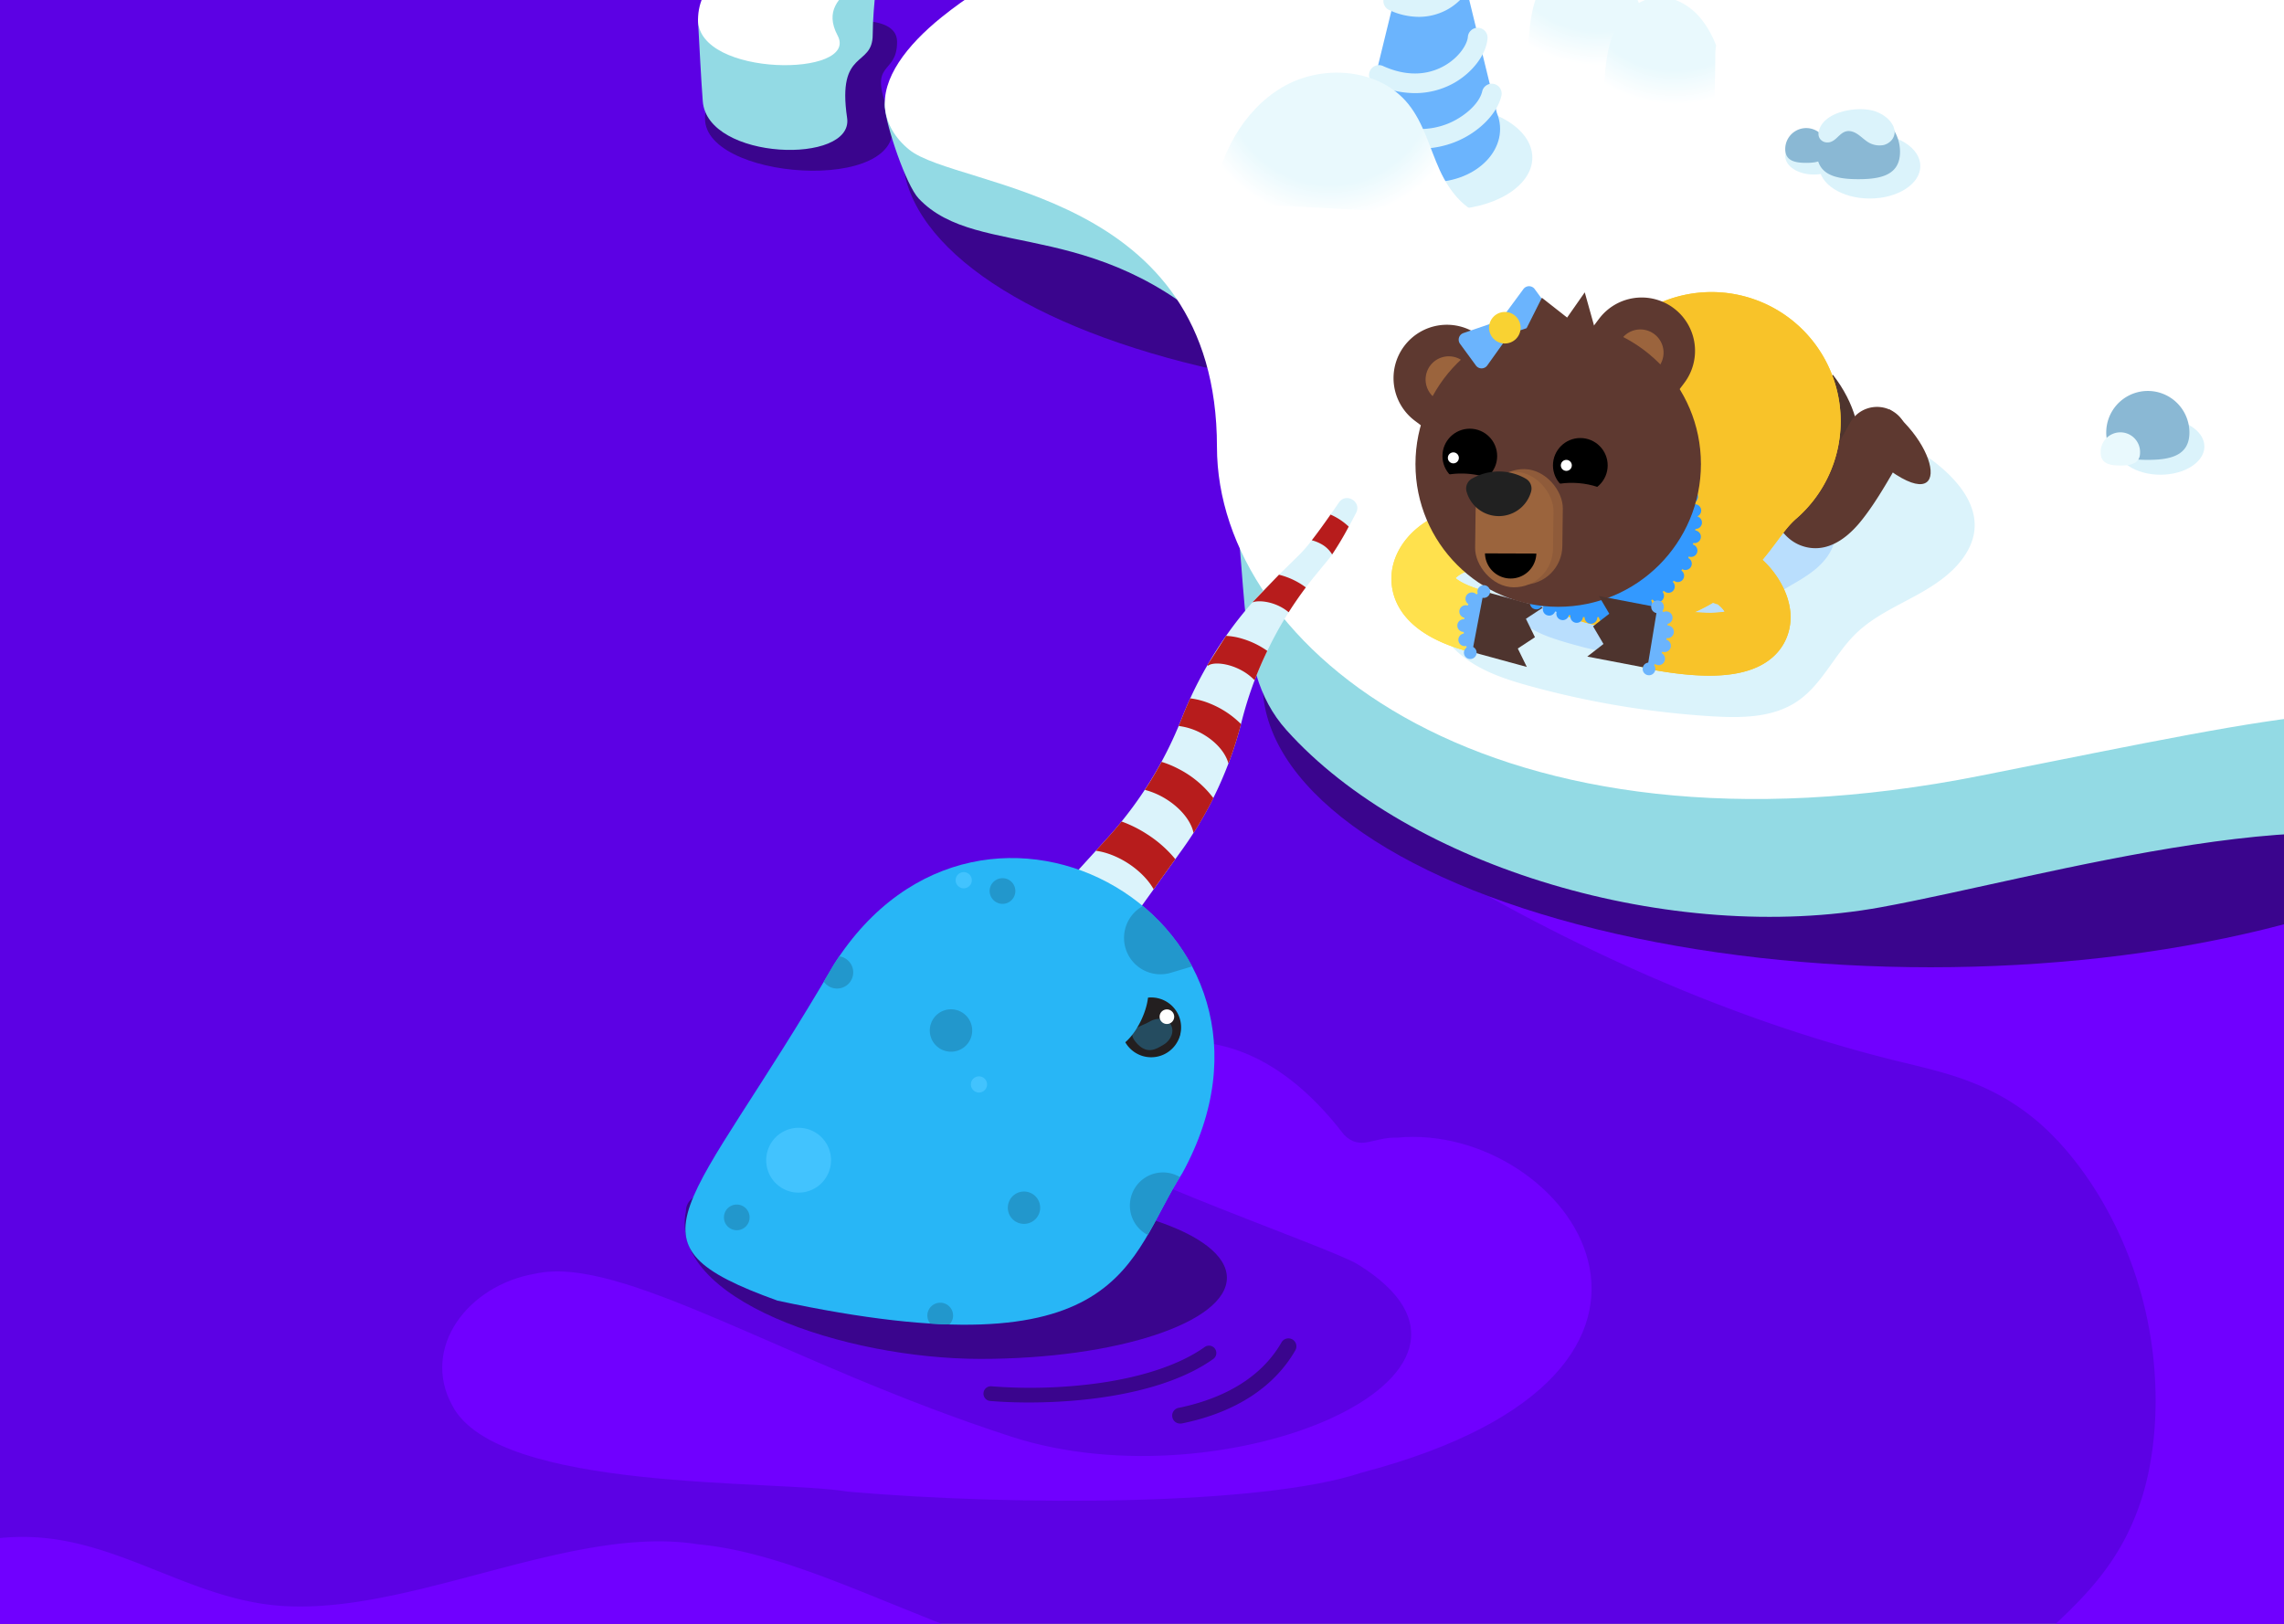 <svg id="Layer_1" data-name="Layer 1" xmlns="http://www.w3.org/2000/svg" xmlns:xlink="http://www.w3.org/1999/xlink" viewBox="0 0 1440 1024"><rect x="0" y="0" width="1440" height="1024" fill="#808080" stroke="none"/><defs><radialGradient id="radial-gradient" cx="838.59" cy="50.27" r="92.71" gradientUnits="userSpaceOnUse"><stop offset=".36" stop-color="#e9f9fd"/><stop offset=".71" stop-color="#e9f9fd"/><stop offset=".95" stop-color="#fff"/></radialGradient><radialGradient id="radial-gradient-2" cx="1008.23" cy="-44.3" r="90" xlink:href="#radial-gradient"/><radialGradient id="radial-gradient-3" cx="1056.08" cy="-19.62" r="90" xlink:href="#radial-gradient"/><clipPath id="clip-path"><path class="cls-1" d="M0 0h1440v1024H0z"/></clipPath><clipPath id="clip-path-2"><path class="cls-1" d="M745.44 739.81c86.24-157.11-125.22-280.42-219.6-131.7-92.09 158.15-137.68 175.34-35.67 212.09 220.7 47.4 220.27-26.36 255.27-80.39z"/></clipPath><style>.cls-1{fill:none}.cls-4{fill:#7000ff}.cls-5{fill:#3a058d}.cls-6{fill:#93dae4}.cls-7{fill:#fff}.cls-8{fill:#dbf3fb}.cls-9{fill:#b71c1c}.cls-12{fill:#2297cc}.cls-13{fill:#42c3fe}.cls-14{fill:#231f20}.cls-18{fill:#4e342e}.cls-19{fill:#5e3930}.cls-20{fill:#f9d232}.cls-21{fill:#f8c329}.cls-22{fill:#ffe14d}.cls-23{fill:#9b643d}.cls-24{fill:#39f}.cls-27{fill:#6bb4fd}.cls-28{fill:#8ab8d4}</style></defs><g clip-path="url(#clip-path)"><path fill="#5c01e4" d="M-19-69.05h1478v1162.1H-19z"/><path class="cls-4" d="M1374.13 497.28l-141.94-165.6c11.88 12 24.32 19.32 36.61 23.39 36.47 41.42 71.83 88.99 105.33 142.21z"/><path class="cls-4" d="M1624.54 795.75c2.91 67.36-9.15 123.89-23.93 174.27-62.42 212.78-177.07 357.25-319.15 384.54-225.69 83.21-463.17 123.87-708.82 121.37-43.75-.45-88.94-2.67-135.74-34.75a198.7 198.7 0 01-20-15.84 1927.14 1927.14 0 01-399.5-70c-57.6-16.57-117.37-38-151.19-80-33.64-41.8-35.08-96.59-24.2-146.61 8.73-40 25.27-80.13 57.06-111.36s80.86-52.32 129.21-47.46c49.59 5 90.67 35.33 140 41.87 83.46 11.07 189.22-51.29 272.13-37.86h.08c37.38 3.44 77.53 19.56 116.63 35.4 133.78 54.2 267.88 105.08 396.46 117.74s252.24-14.23 350.54-110.77c18.07-17.74 35.55-38.35 46-70.83s12.89-78.89 1-125.09c-13.48-52.57-42.8-94.81-71-116.83s-56.13-27.59-83.62-34.35c-89.32-22-180.63-59.51-272.43-112-28.43-16.26-57.74-34.72-84.52-69.76s-50.72-90.5-54-142.2c-4.86-76.34 34.12-107.92 71-118.57 121.32-35.07 266.95 28.08 402.23 168.74-12.46-3.52-25.21-10.32-37.61-21.75l-12.6-13.45a131.74 131.74 0 0012.6 13.45l149.09 159.19c-35.81-51.69-73.23-97.66-111.48-137.44a82.93 82.93 0 0022.95 3.12c23.28-.09 44.76-8.53 67.63-10.59 54.23-4.88 117.9 29 172.63 105.05s98.01 196.57 102.55 302.77z"/><ellipse class="cls-5" cx="1217.2" cy="430.94" rx="421.16" ry="179.04"/><ellipse class="cls-5" cx="945.04" cy="96.29" rx="376.1" ry="155.61"/><path class="cls-5" d="M560.58 71.37c-14-34 5-23.11 5-45 0-19.24-41.06-12-44-12-25.06-10.93-57.48-5.64-66.5 23 1.18 18.74-11.86 23.37-10.51 39 3.43 39.07 137.03 46.03 116.01-5z"/><path class="cls-6" d="M534.08 74.37c-6.5-44 16.14-31.5 16.14-52.52 0-18.48 4.36-45 1.86-45-21-10.39-83.82 6.19-98.5 10.5-5.76 1.7-11.53 18.42-13.5 25.5 1 18 1.86 36 3 51 2.92 37.54 95.38 40.15 91 10.52z"/><path class="cls-7" d="M528.08 22.37c-16.4-30.8 36.5-35 22-48.5-27-10-109.5-9-110 38.5 0 36.5 102.07 36.41 88 10z"/><path class="cls-6" d="M579.15 125.13c-7.8-8.3-20.37-45.27-21.31-57.59-1.21-15.75 28.75-43.29 57.61-45.44C647.48 43.74 719 59.28 769 89.69c79.1 48.11 54.08 177.24 12 132.77-84.09-88.92-164-57.07-201.85-97.33zM811.06 460.38c-36.61-40.86-19.83-100.38-41.45-201.27l817.68 116.55c-16.83 66.69-2.44 189.53-29.44 170-71.49-51.67-271.22 8.13-371.89 26.44-132.18 24.05-297.37-25.21-374.9-111.72z"/><path class="cls-7" d="M767.26 281.82c0-162.21-163.36-162.51-194.06-187.45-9.2-7.51-13.92-16.37-15.07-24.93-2.68-19.89 13.56-40.89 35.5-58.58 248.13-200.06 967.22 0 967.22 0l12.06 459c-63.08-35.45-113.79-22.59-323.82 19.23-308.2 61.36-481.83-79.9-481.83-207.27z"/><path class="cls-4" d="M847.44 715.69c-88.51-115.8-185.45-28.63-181.29-6.12C669 729 837.47 785.89 856 797.29c113.11 69.65-83.54 152.35-218.16 108.77C495.5 860 391.69 790.89 337.37 803.24c-42.09 7.1-72.37 46.58-52.12 83.31C314 941.2 490.17 933 534.23 940.64c107.59 9.3 262.34 8.73 324-11.9 244.43-64.1 129.44-221.63 22.55-211.31-14.88-.54-22.81 8.64-33.32-1.74"/><path class="cls-5" d="M773.52 805.8c0 28.24-69.5 51.14-155.23 51.14S421.06 819.5 432.47 763.8c0-28.24 100.09-9.13 185.82-9.13s155.23 22.89 155.23 51.13z"/><path class="cls-8" d="M855 323.38c-1.58 3.05-3.13 6-4.63 8.72a194.92 194.92 0 01-10.46 17.55c-.7 1-1.37 1.9-2 2.65l-8.4 10.23q-3.18 3.87-6.19 7.87-5.73 7.64-10.83 15.67-6.21 9.81-11.43 20.18-1 2.1-2.07 4.21-4.4 9.09-7.99 18.54a237.81 237.81 0 00-8.21 26.13c-.13.5-.25 1-.39 1.49a233.39 233.39 0 01-7.92 24.87 236.75 236.75 0 01-22 43.77q-3.39 5.28-7.05 10.38L741 541.8l-13.65 19-14.28 19.88-1.91 2.09a21.94 21.94 0 01-26.8 4.44l-2-1.11A21.93 21.93 0 01671 566.88a22.4 22.4 0 01.39-4.14 22 22 0 015.32-10.63l14.19-15.6 7.15-7.87q4.71-5.17 9.09-10.6a247.41 247.41 0 0014.62-20q1.65-2.52 3.24-5.08 3.84-6.18 7.31-12.58a248.42 248.42 0 0010.8-22.57q1-2.38 1.94-4.8 2.52-6.39 5.37-12.62 4.94-10.79 10.88-21 5.43-9.47 11.7-18.39a246.58 246.58 0 0116.55-21.08q6.15-7 12.83-13.58l4-3.9 13.22-13a91.58 91.58 0 007.47-8.74c3.47-4.45 7.49-10 11.83-16.2 1.7-2.44 3.46-5 5.24-7.6 4.46-6.55 14.49-.56 10.86 6.48z"/><path class="cls-1" d="M844.13 316.91c-10.19 14.93-19.3 27.4-24.54 32.54l-17.19 16.88A249.38 249.38 0 00745 453a246.21 246.21 0 01-47 75.61l-21.3 23.5a21.93 21.93 0 005.65 34l2 1.11a21.94 21.94 0 0026.8-4.44l1.91-2.09 32.34-45a237.33 237.33 0 0037.4-80.53 237.28 237.28 0 0146.67-92.6l8.4-10.23c4.07-5 10.24-15.77 17.08-28.92 3.68-7.07-6.35-13.06-10.82-6.5z"/><path class="cls-9" d="M850.33 332.1a194.92 194.92 0 01-10.46 17.55 18.07 18.07 0 00-7-6.64 24.69 24.69 0 00-5.82-2.3c3.47-4.45 7.49-10 11.83-16.2a39.62 39.62 0 0111.45 7.59zM806.37 362.43a47.3 47.3 0 0116.92 8q-5.73 7.64-10.83 15.67a27.48 27.48 0 00-3.93-2.79c-7.67-4.46-16-4.79-19-3.37zM773 401a41.36 41.36 0 0110.3 1.82 54 54 0 0115.7 7.64q-4.41 9.09-8 18.54a33.53 33.53 0 00-6.84-5.45c-9.27-5.59-19.59-6.25-22.64-3.64.05 0 0-.22-.25-.54zM782.42 456.62a233.39 233.39 0 01-7.92 24.87c-1.86-6.93-7.7-13.32-14.67-17.67a40.57 40.57 0 00-16.73-6q1-2.38 1.94-4.8 2.52-6.39 5.37-12.62a47.76 47.76 0 0112.81 3.44 58.12 58.12 0 0119.2 12.78zM765 503.3a236.08 236.08 0 01-12.49 22c-1.73-8.19-8.78-16-17-21.19a48.41 48.41 0 00-13.73-6q1.65-2.52 3.24-5.08 3.84-6.18 7.31-12.58a61.13 61.13 0 0110.82 4.49A63.57 63.57 0 01765 503.3zM741 541.8l-13.65 19c-3.55-6.34-9.6-12.16-16.22-16.43-6.81-4.39-14.13-7.1-20.24-7.85l7.15-7.87q4.71-5.17 9.09-10.6a78.43 78.43 0 0115.89 7.9A75.61 75.61 0 01741 541.8z"/><g clip-path="url(#clip-path-2)"><path d="M745.44 739.81c86.24-157.11-125.22-280.42-219.6-131.7-92.09 158.15-137.68 175.34-35.67 212.09 220.7 47.4 220.27-26.36 255.27-80.39z" fill="#28b6f6"/><path class="cls-12" d="M603.44 662.66a13.37 13.37 0 10-16.66-8.94 13.37 13.37 0 0016.66 8.94z"/><path class="cls-13" d="M602.51 554.92a5.1 5.1 0 114.93 5.26 5.09 5.09 0 01-4.93-5.26zM612.12 683.71a5.1 5.1 0 114.93 5.26 5.13 5.13 0 01-4.93-5.26z"/><path class="cls-12" d="M625.46 566.57a8.09 8.09 0 101.94-11.28 8 8 0 00-1.94 11.28zM586.18 834.25a8.09 8.09 0 102-11.28 8 8 0 00-2 11.28zM457.9 772.38a8.09 8.09 0 101.94-11.28 8.12 8.12 0 00-1.94 11.28z"/><path class="cls-13" d="M486.81 743.48a20.45 20.45 0 104.9-28.54 20.5 20.5 0 00-4.9 28.54z"/><path class="cls-12" d="M519.41 619.09a10.2 10.2 0 102.44-14.23 10.22 10.22 0 00-2.44 14.23zM637.27 767.49a10.2 10.2 0 102.45-14.22 10.23 10.23 0 00-2.45 14.22zM716.18 772.31a20.88 20.88 0 105-29.13 20.94 20.94 0 00-5 29.13zM743.21 564L725 569.5a22.94 22.94 0 1013.24 43.93l18.21-5.43a22.94 22.94 0 10-13.24-44z"/></g><path class="cls-14" d="M707.85 642.07a18.86 18.86 0 1112.21 23.77 18.91 18.91 0 01-12.21-23.77z"/><path class="cls-14" d="M721.07 662.3c9.89 3.17 20-.79 22.57-8.84s-3.37-17.13-13.26-20.29-20 .8-22.58 8.84 3.37 17.13 13.27 20.29z"/><path d="M724.85 644.24c-4.91 3-15.69 4.61-8.79 12.92s12.7 4.57 17.61 1.6 6.87-8.6 4.45-12.64-8.36-4.84-13.27-1.88z" style="isolation:isolate" fill="#29b6f6" opacity=".3"/><path class="cls-7" d="M734.25 645.52a4.6 4.6 0 10-2.93-5.77 4.57 4.57 0 002.93 5.77z"/><path d="M703.83 660.61c5-1.39 11.29-8.06 15.66-17.28 5.66-11.91 6-23.56.82-26-4.38-2.08-11.31 3-16.77 11.78a128.43 128.43 0 00.29 31.5z" fill-rule="evenodd" fill="#28b6f6"/><path class="cls-5" d="M648.65 884.43c-9.15 0-17.44-.37-24.35-.95a4.64 4.64 0 11.78-9.25 316.34 316.34 0 0067.67-2c28.3-4 51.36-11.84 66.68-22.7a4.64 4.64 0 115.36 7.57c-30.39 21.52-79.95 27.33-116.14 27.33zM744.31 897.72a5 5 0 01-1-9.94c21.19-4.35 49.62-15 64.65-41.25a5 5 0 118.71 5c-13.37 23.32-38 39.26-71.34 46.09a5 5 0 01-1.02.1z"/><path class="cls-8" d="M917.68 327.54a57.4 57.4 0 00-.46 81.94c12.67 12.57 30.35 18.52 47.57 23.23a563.28 563.28 0 00114.47 19c18.5 1.12 38.38 1 53.77-9.37 15.79-10.6 23.52-29.71 37.2-42.93 10.57-10.22 24.22-16.49 37.13-23.53s25.82-15.51 33.06-28.31c17-30-17.22-56.78-41.26-69.23-26.7-13.81-57.43-17-87.35-20"/><path d="M956.39 333.62a41.42 41.42 0 00-.29 55.24c7.78 8.48 18.63 12.48 29.19 15.66a317.54 317.54 0 0070.24 12.78c11.35.76 23.55.66 33-6.31 9.69-7.15 14.44-20 22.83-28.94 6.48-6.89 14.86-11.12 22.78-15.87s15.84-10.46 20.29-19.09c10.4-20.19-10.57-38.28-25.32-46.67-16.38-9.31-35.24-11.49-53.59-13.51" fill="#9fceff" opacity=".56"/><path class="cls-18" d="M1155.56 236.33c28.27 35.74 18.68 83.54-23.24 18"/><path class="cls-19" d="M1144.6 345.7a25.53 25.53 0 01-6.25-.78c-18.41-4.61-22.87-26.42-24.34-33.59-2.74-13.4-4.26-32.59-4.63-58.66a19.42 19.42 0 0119.15-19.7h.29a19.43 19.43 0 0119.42 19.16c.28 19.48 1.21 32.69 2.28 41.61 4-6.17 9.08-14.78 15.69-26.75a19.43 19.43 0 1134 18.8c-10.49 19-17.74 30.77-24.22 39.36-4.05 5.38-15.5 20.55-31.39 20.55z"/><path class="cls-20" d="M1021.38 395.69a81.44 81.44 0 01-26.55-158.43 221.3 221.3 0 0130.69-33 81.42 81.42 0 11107.1 122.67c-4.48 3.92-7.47 7.94-12 14-6.65 8.94-15.76 21.19-30 32-19.81 15.07-43.11 22.76-69.24 22.76z"/><path class="cls-20" d="M1021.38 395.69a82.85 82.85 0 118.07-.25c-2.65.16-5.36.25-8.07.25zm-2.08-162.79z"/><path class="cls-21" d="M1132.62 326.91c-4.48 3.92-7.47 7.94-12 14-6.65 8.94-15.76 21.19-30 32a110.14 110.14 0 01-59.17 22.33l-1.55.12h-.76l-1.14.06-1 .05-1.53.05c-.68 0-1.35 0-2 .05h-2A81.43 81.43 0 01940 314.26c0-1.16 0-2.31.08-3.46 0-.47 0-.93.06-1.4v-.29c0-.49.07-1 .11-1.47.09-1.13.2-2.25.34-3.37.06-.5.12-1 .2-1.51s.15-1.05.24-1.58c.18-1.17.4-2.33.64-3.47.11-.57.24-1.14.37-1.71s.28-1.22.44-1.83a1.6 1.6 0 010-.21l.36-1.34c.08-.28.15-.56.23-.84.46-1.59 1-3.16 1.52-4.71.13-.4.28-.79.42-1.18s.33-.87.5-1.3.38-1 .59-1.46.51-1.21.77-1.81l.44-1c.31-.69.63-1.37 1-2q.29-.6.6-1.2c.47-.93 1-1.84 1.48-2.75.23-.41.46-.81.7-1.21a78.69 78.69 0 014.93-7.45c.32-.43.65-.87 1-1.29 1.62-2.09 3.33-4.1 5.14-6 .43-.46.86-.91 1.3-1.35l.05-.05c.45-.46.91-.91 1.38-1.36s.94-.89 1.41-1.33.82-.75 1.23-1.11A81.15 81.15 0 01982 243c.57-.32 1.14-.62 1.71-.92.37-.2.74-.39 1.12-.57s.66-.34 1-.5c1.1-.54 2.22-1 3.35-1.53.56-.25 1.11-.48 1.67-.7s1.11-.45 1.67-.65c.76-.29 1.53-.57 2.3-.84a221.3 221.3 0 0130.69-33 81.42 81.42 0 11107.1 122.67z"/><path class="cls-22" d="M925.13 410.68c-41.67-11.38-47.89-33.56-47.89-45.76 0-12.42 6.55-24.54 18-33.27A57.38 57.38 0 01929.28 320a45.33 45.33 0 0130.37 11.13l-26.1 29.8c-.37-.32-1.5-1.31-4.27-1.31a17.64 17.64 0 00-11.6 5c2 1.7 6.87 4.92 17.88 7.93z"/><path class="cls-22" d="M930.36 411.38a20.06 20.06 0 01-5.23-.7c-36.79-10.05-46.24-28.38-47.69-42-1.76-16.54 8.47-33.14 26.08-42.28 19.37-10.06 41.4-8.22 56.13 4.68a19.81 19.81 0 01-26.1 29.8c-2.19-1.92-6-1.27-7.57-.9a17.44 17.44 0 00-8.29 4.56c2 1.7 6.88 4.92 17.87 7.92a19.81 19.81 0 01-5.2 38.92z"/><path class="cls-18" d="M967.74 401.84l-10.81 7.12 5.69 11.63-37.49-10.24 10.24-37.49 37.49 10.24-10.81 7.12 5.69 11.62z"/><path class="cls-19" d="M919.26 201.35A33.63 33.63 0 01952.9 235v51.18h-67.27V235a33.63 33.63 0 0133.63-33.65z" transform="rotate(-53.01 919.208 243.775)"/><path class="cls-23" d="M904.63 251a14.62 14.62 0 0117.59-23.36"/><path class="cls-19" d="M996.16 185.81h67.27V237a33.63 33.63 0 01-33.63 33.63A33.63 33.63 0 01996.16 237v-51.19z" transform="rotate(-143.01 1029.782 228.246)"/><path class="cls-23" d="M1045.88 231.18a14.62 14.62 0 00-23.36-17.6"/><ellipse class="cls-24" cx="1003.42" cy="329.52" rx="65.68" ry="59.81"/><path class="cls-24" d="M1003.06 393.33a4 4 0 01-4-4 4 4 0 014-4 4 4 0 014 4 4 4 0 01-4 4zm5-4a4 4 0 013.49-4.45 4 4 0 014.45 3.5 4 4 0 01-3.5 4.45h-.48a4 4 0 01-3.93-3.54zm-14.5 3.41a4 4 0 01-3.45-4.48 4 4 0 014.48-3.46 4 4 0 013.45 4.48 4 4 0 01-4 3.48zm23.43-4.54a4 4 0 012.91-4.85 4 4 0 014.85 2.9 4 4 0 01-2.91 4.86 4.17 4.17 0 01-1 .12 4 4 0 01-3.84-3.07zm-32.75 2.73a4 4 0 01-2.86-4.88 4 4 0 014.88-2.86 4 4 0 012.86 4.88 4 4 0 01-3.87 3 3.94 3.94 0 01-.98-.18zm41.47-5a4 4 0 012.26-5.19 4 4 0 015.19 2.26 4 4 0 01-2.26 5.18 4 4 0 01-1.46.28 4 4 0 01-3.7-2.55zm-50.5 2a4 4 0 01-2.2-5.21 4 4 0 015.21-2.21 4 4 0 012.2 5.21 4 4 0 01-3.71 2.5 4 4 0 01-1.47-.32zm58.86-5.35a4 4 0 011.55-5.44 4 4 0 015.44 1.55 4 4 0 01-1.55 5.44 4 4 0 01-1.94.5 4 4 0 01-3.47-2.08zm-67.43 1.2a4 4 0 01-1.5-5.46 4 4 0 015.46-1.49 4 4 0 011.5 5.45 4 4 0 01-3.48 2 4.07 4.07 0 01-1.95-.53zm75.27-5.64a4 4 0 01.8-5.6 4 4 0 015.6.8 4 4 0 01-.8 5.6 4 4 0 01-2.39.8 4 4 0 01-3.18-1.63zm-83.22.37a4 4 0 01-.74-5.61 4 4 0 015.61-.74 4 4 0 01.74 5.61 4 4 0 01-3.18 1.57 4 4 0 01-2.4-.86zm90.39-5.83a4 4 0 010-5.65 4 4 0 015.65 0 4 4 0 010 5.66 4 4 0 01-2.83 1.17 4 4 0 01-2.79-1.21zm-97.55-.5a4 4 0 01.05-5.66 4 4 0 015.66.05 4 4 0 010 5.66 4 4 0 01-2.8 1.15 4 4 0 01-2.88-1.23zm103.87-5.91a4 4 0 01-.82-5.59 4 4 0 015.6-.82 4 4 0 01.82 5.6 4 4 0 01-3.21 1.61 4 4 0 01-2.36-.83zm-110.06-1.41a4 4 0 01.89-5.59 4 4 0 015.59.89 4 4 0 01-.89 5.59 4 4 0 01-2.35.76 4 4 0 01-3.21-1.68zm115.41-5.86a4 4 0 01-1.66-5.41 4 4 0 015.4-1.66 4 4 0 011.67 5.4 4 4 0 01-3.54 2.13 4.07 4.07 0 01-1.87-.46zm-120.42-2.32a4 4 0 011.73-5.39 4 4 0 015.39 1.73 4 4 0 01-1.73 5.39 4 4 0 01-1.83.44 4 4 0 01-3.56-2.19zM1064.9 351a4 4 0 01-2.5-5.07 4 4 0 015.07-2.51 4 4 0 012.5 5.08 4 4 0 01-3.79 2.71 4.08 4.08 0 01-1.28-.21zm-128.27-3.2a4 4 0 012.57-5 4 4 0 015 2.57 4 4 0 01-2.57 5 4.12 4.12 0 01-1.24.2 4 4 0 01-3.76-2.79zm131.09-5.36a4 4 0 01-3.3-4.6 4 4 0 014.6-3.3 4 4 0 013.29 4.6 4 4 0 01-3.94 3.35 3.63 3.63 0 01-.65-.07zm-133.32-4a4 4 0 013.36-4.56 4 4 0 014.55 3.35 4 4 0 01-3.35 4.56 4.07 4.07 0 01-.61.05 4 4 0 01-3.95-3.44zm130.7-8.88a4 4 0 012.51-3.72 4 4 0 01-3-3.33A4 4 0 011068 318a4 4 0 014.52 3.41 4 4 0 01-2.48 4.26 4 4 0 013 3.89 4 4 0 01-4 4 4 4 0 01-3.94-4.04zm-127.41 3.31a4 4 0 01-4-4.05 4 4 0 014-3.95 4 4 0 014 4.05 4 4 0 01-4 3.95zm.19-9a4 4 0 01-3.24-4.63 4 4 0 014.64-3.24 4 4 0 013.24 4.64 4 4 0 01-3.93 3.3 3.42 3.42 0 01-.71-.12zm124.91-9.48a4 4 0 012.63-5 4 4 0 015 2.63 4 4 0 01-2.63 5 4 4 0 01-1.19.18 4 4 0 01-3.81-2.86zm-123.25.61a4 4 0 01-2.44-5.1 4 4 0 015.1-2.44 4 4 0 012.45 5.1 4 4 0 01-3.78 2.67 3.88 3.88 0 01-1.33-.23zm120.14-8.36a4 4 0 011.79-5.36 4 4 0 015.37 1.79 4 4 0 01-1.8 5.36 3.91 3.91 0 01-1.78.42 4 4 0 01-3.58-2.25zm-117.06-.1a4 4 0 01-1.6-5.43 4 4 0 015.43-1.6 4 4 0 011.6 5.43 4 4 0 01-3.52 2.08 4 4 0 01-1.91-.52zm112.75-7.07a4 4 0 011-5.58 4 4 0 015.58.95 4 4 0 01-1 5.57 4 4 0 01-2.31.74 4 4 0 01-3.27-1.72zM947 298.63a4 4 0 01-.76-5.61 4 4 0 015.61-.76 4 4 0 01.75 5.61 4 4 0 01-3.18 1.58 4 4 0 01-2.42-.82zm103-5.63a4 4 0 01.11-5.65 4 4 0 015.66.11 4 4 0 01-.12 5.66 4 4 0 01-2.77 1.11A4 4 0 011050 293zm-97.49-1.44a4 4 0 01.07-5.65 4 4 0 015.65.07 4 4 0 01-.06 5.65 4 4 0 01-2.8 1.14 4 4 0 01-2.85-1.26zm91.24-4.21a4 4 0 01-.68-5.62 4 4 0 015.61-.68 4 4 0 01.68 5.62 4 4 0 01-3.15 1.53 4 4 0 01-2.45-.9zm-84.74-2a4 4 0 01.86-5.6 4 4 0 015.59.86 4 4 0 01-.86 5.6 4 4 0 01-2.36.77 4 4 0 01-3.24-1.7zm77.74-2.72a4 4 0 01-1.44-5.47 4 4 0 015.47-1.45 4 4 0 011.44 5.47 4 4 0 01-3.46 2 4.1 4.1 0 01-2-.62zM966.32 280a4 4 0 011.61-5.43 4 4 0 015.42 1.61 4 4 0 01-1.6 5.42 4 4 0 01-1.91.49 4 4 0 01-3.52-2.09zm62.86-1.22a4 4 0 01-2.15-5.23 4 4 0 015.23-2.15 4 4 0 012.15 5.23 4 4 0 01-3.69 2.46 4 4 0 01-1.54-.3zm-54.91-3a4 4 0 012.31-5.17 4 4 0 015.17 2.31 4 4 0 01-2.31 5.17 4 4 0 01-1.43.26 4 4 0 01-3.74-2.58zm46.9.28a4 4 0 01-2.82-4.91 4 4 0 014.91-2.81 4 4 0 012.81 4.91 4 4 0 01-3.86 2.95 4.21 4.21 0 01-1.04-.15zm-38.46-3.43a4 4 0 012.95-4.83 4 4 0 014.83 3 4 4 0 01-3 4.82 3.75 3.75 0 01-.93.11 4 4 0 01-3.85-3.11zm30.14 1.73a4 4 0 01-3.42-4.51 4 4 0 014.52-3.41 4 4 0 013.41 4.51 4 4 0 01-4 3.45 3.52 3.52 0 01-.51-.05zm-21.37-3.78a4 4 0 013.54-4.41 4 4 0 014.41 3.54 4 4 0 01-3.53 4.41h-.45a4 4 0 01-3.97-3.55zm12.9 3.14a4 4 0 01-3.94-4.06 4 4 0 014-3.94 4 4 0 014 4.05 4 4 0 01-4 3.95h-.06z"/><circle class="cls-19" cx="982.4" cy="292.67" r="89.99"/><circle cx="926.67" cy="287.59" r="17.25"/><path class="cls-19" d="M925.72 298.8c-12.37-1-23.35 2.28-28.53 7.93a53.7 53.7 0 016.81 20.86 46.19 46.19 0 0018.82 5.5c16.68 1.41 30.86-5.12 31.66-14.59s-12.07-18.29-28.76-19.7z"/><circle cx="996.35" cy="293.48" r="17.25"/><circle class="cls-7" cx="987.53" cy="293.48" r="3.47"/><ellipse class="cls-19" cx="993.95" cy="321.84" rx="17.2" ry="30.32" transform="rotate(-85.17 993.922 321.847)"/><rect x="936.05" y="295.89" width="49.1" height="72.86" rx="24.55" transform="rotate(.72 965.01 333.741)" opacity=".8" fill="#9b643d"/><rect class="cls-23" x="930.16" y="297.57" width="49.1" height="72.86" rx="24.55" transform="rotate(.72 959.449 335.368)"/><path d="M961.94 301.86a7.16 7.16 0 013.39 8.08 21.11 21.11 0 01-40.72 0 7.16 7.16 0 013.39-8.08 34.05 34.05 0 0133.94 0z" fill="#212121"/><path d="M968.63 349.08a16.2 16.2 0 01-32.39-.11"/><path class="cls-27" d="M950.52 212.48l-12.85 18a4.41 4.41 0 01-7.15 0l-10-13.66a4.41 4.41 0 012.12-6.78l20.8-7.15a4.41 4.41 0 015 1.56l2.07 2.82a4.41 4.41 0 01.01 5.21z"/><path class="cls-27" d="M954.4 209.63l21-6.88a4.41 4.41 0 002.18-6.8l-10-13.66a4.41 4.41 0 00-7.11 0L947.41 200a4.4 4.4 0 000 5.22l2.08 2.82a4.4 4.4 0 004.91 1.59z"/><circle class="cls-20" cx="948.76" cy="206.67" r="9.95"/><path class="cls-21" d="M1077.74 426.09c-10.91 0-24-1.45-39-4.32l7.46-38.91c12.52 2.4 23.14 3.62 31.55 3.62a54.18 54.18 0 009.71-.73 17.4 17.4 0 00-4.74-4.85 8 8 0 002.49.68l5.38-39.25c19 2.61 38.35 26.27 38.35 46.9-.01 8.65-3.7 36.86-51.2 36.86zm11.59-36.57z"/><path class="cls-21" d="M1077.69 426.08c-11.06 0-24-1.44-39-4.31a19.81 19.81 0 017.46-38.91c23.61 4.53 35.66 3.9 41.25 2.88a19.55 19.55 0 00-4.24-4.54 19.81 19.81 0 017.38-38.87c15.79 2.17 30 18.14 35.44 32.07 5.14 13.26 3.41 26.46-4.74 36.23-8.6 10.37-22.77 15.45-43.55 15.45zm7.49-44.5z"/><path class="cls-18" d="M1004.39 394.96l10.22-7.93-6.57-11.15 38.17 7.31-7.31 38.17-38.17-7.31 10.22-7.94-6.56-11.15z"/><path class="cls-19" d="M975.18 218.64l23.97-34.28 9.01 32.25-32.98 2.03z"/><path class="cls-19" d="M962.06 207.8l10.06-20.02 22.92 18-32.98 2.02zM1191.43 258.21c36 27.92 38.18 76.62-18.23 23.09"/><ellipse class="cls-8" cx="1362.09" cy="281.56" rx="27.72" ry="17.81"/><path class="cls-28" d="M1380.36 272.76c0 14.48-11.74 17.24-26.22 17.24s-26.22-2.76-26.22-17.24a26.22 26.22 0 1152.44 0z"/><ellipse class="cls-8" cx="1178.83" cy="104.71" rx="31.89" ry="20.48"/><ellipse class="cls-8" cx="1143.64" cy="98.45" rx="18.08" ry="11.62"/><path class="cls-28" d="M1197.91 95.76c0 14.48-11.74 17.24-26.22 17.24s-26.22-2.76-26.22-17.24a26.22 26.22 0 0152.44 0z"/><path class="cls-28" d="M1152 94c0 7.3-5.92 8.7-13.23 8.7s-13.23-1.4-13.23-8.7a13.23 13.23 0 1126.46 0z"/><path d="M1349.25 285.41c0 6.85-5.56 8.16-12.42 8.16s-12.41-1.31-12.41-8.16a12.42 12.42 0 1124.83 0z" fill="#e9f9fd"/><path class="cls-8" d="M1191.59 89.38a9.64 9.64 0 01-3.94 2.06 13.62 13.62 0 01-10.59-2.27c-2-1.38-3.82-3.15-5.87-4.53s-4.56-2.37-7-1.86c-4.39.92-6.38 6-10.74 6.92-4.08.83-7.67-2.24-6.84-6.51 2.64-13.47 26-16.66 36.14-12.81 4.07 1.54 7.89 4.09 10.15 7.8a9.93 9.93 0 011.61 5.47 8.16 8.16 0 01-2.92 5.73z"/><path class="cls-27" d="M1045 382.66c15 8.91 0 40.46-6.49 39.25M1035.82 423a4 4 0 012.65-5 4 4 0 015 2.65 4 4 0 01-2.65 5 4 4 0 01-1.18.18 4 4 0 01-3.82-2.83zm7.88-4.14a4 4 0 01-1.4-5.48 4 4 0 015.48-1.4 4 4 0 011.4 5.49 4 4 0 01-3.44 2 4 4 0 01-2.04-.62zm4.48-7.83a4 4 0 01-2.53-5.07 4 4 0 015.06-2.52 4 4 0 012.53 5.06 4 4 0 01-3.79 2.73 4 4 0 01-1.27-.23zm2.81-8.6a4 4 0 01-3.64-4.33 4 4 0 014.33-3.64 4 4 0 013.64 4.33 4 4 0 01-4 3.66zm-4.3-11.58a4 4 0 012.49-5.08 4 4 0 015.08 2.48 4 4 0 01-2.49 5.09 4.21 4.21 0 01-1.3.21 4 4 0 01-3.78-2.71zm-3.69-4.75a4 4 0 01-1.4-5.48 4 4 0 015.48-1.4 4 4 0 011.4 5.48 4 4 0 01-3.45 2 4 4 0 01-2.03-.6zM935.47 373c-17.18 3.18-14 38-7.44 39.08"/><path class="cls-27" d="M924.53 414.76a4 4 0 01-.73-5.62 4 4 0 015.6-.73 4 4 0 01.74 5.61 4 4 0 01-3.17 1.56 4 4 0 01-2.44-.82zm-5-10.56a4 4 0 013.2-4.66 4 4 0 014.67 3.2 4 4 0 01-3.21 4.66 3.61 3.61 0 01-.73.07 4 4 0 01-3.93-3.27zm3.16-5.69a4 4 0 01-3.88-4.12 4 4 0 014.12-3.88 4 4 0 013.88 4.12 4 4 0 01-4 3.88h-.12zm.33-9a4 4 0 01-2.81-4.91 4 4 0 014.91-2.81 4 4 0 012.81 4.91 4 4 0 01-3.86 2.95 3.79 3.79 0 01-1.07-.18zm2.41-8.8a4 4 0 01-.58-5.63 4 4 0 015.62-.58 4 4 0 01.58 5.62 4 4 0 01-3.1 1.48 4 4 0 01-2.52-.93zm6.11-6.94a4 4 0 013.2-4.67 4 4 0 014.66 3.21 4 4 0 01-3.2 4.66 3.68 3.68 0 01-.73.07 4 4 0 01-3.93-3.31z"/><ellipse class="cls-8" cx="912.03" cy="99.39" rx="54.06" ry="32.78"/><path class="cls-27" d="M902.62 114.88c-29.2 0-50-22.11-41.08-43.77l39.69-162.5H904l39.7 162.5c8.88 21.66-11.88 43.77-41.08 43.77z"/><path class="cls-8" d="M892 58.73a60.86 60.86 0 01-25.34-5.84 6.22 6.22 0 015.15-11.32c17.9 8.15 31.17 4.35 39.14-.27 8.8-5.1 14-13 14.49-17.95a6.22 6.22 0 1112.38 1.16c-.92 9.86-9.22 20.93-20.63 27.55A50.36 50.36 0 01892 58.73zM895.4 93.73c-10.63 0-23.49-2.79-37.51-11.66a6.22 6.22 0 016.64-10.51c20.79 13.15 37.93 10.68 48.64 6.29 9.11-3.73 19.36-11.88 21.32-20.25a6.21 6.21 0 1112.1 2.83c-2.66 11.36-14.2 23-28.71 28.93a59.5 59.5 0 01-22.48 4.37zM894.48 10.63a44.61 44.61 0 01-18.63-4.3A6.21 6.21 0 11881-5c11.92 5.44 20.68 3 25.94-.09 6-3.49 9.08-8.68 9.32-11.25a6.21 6.21 0 016.74-5.61 6.22 6.22 0 015.61 6.76c-.71 7.52-6.92 15.9-15.47 20.85a37.19 37.19 0 01-18.66 4.97z"/><path d="M764.08 127.52c4.47-28.87 19.07-57.48 44.19-72.4s61.35-12.24 79.66 10.52c9.66 12 13.4 27.58 19.78 41.62s17.49 28 32.83 29.46" fill="url(#radial-gradient)"/><path d="M1033.59 9.7a33.4 33.4 0 01.52-5.71 63.55 63.55 0 00-9.63-17c-6.89-8.39-17.48-14.44-28.29-13.33-11.87 1.21-21.56 10.78-26.36 21.69s-5.63 23.11-6.39 35l69.46 26.39c-.09-15.67.66-31.37.69-47.04z" fill="url(#radial-gradient-2)"/><path d="M1081.45 34.38a33.31 33.31 0 01.51-5.71 63.52 63.52 0 00-9.62-17c-6.9-8.39-17.49-14.44-28.29-13.34-11.87 1.22-21.56 10.78-26.37 21.7s-5.63 23.11-6.39 35l69.47 26.39c-.09-15.67.66-31.37.69-47.04z" fill="url(#radial-gradient-3)"/><circle class="cls-7" cx="916.3" cy="288.74" r="3.47"/></g></svg>
